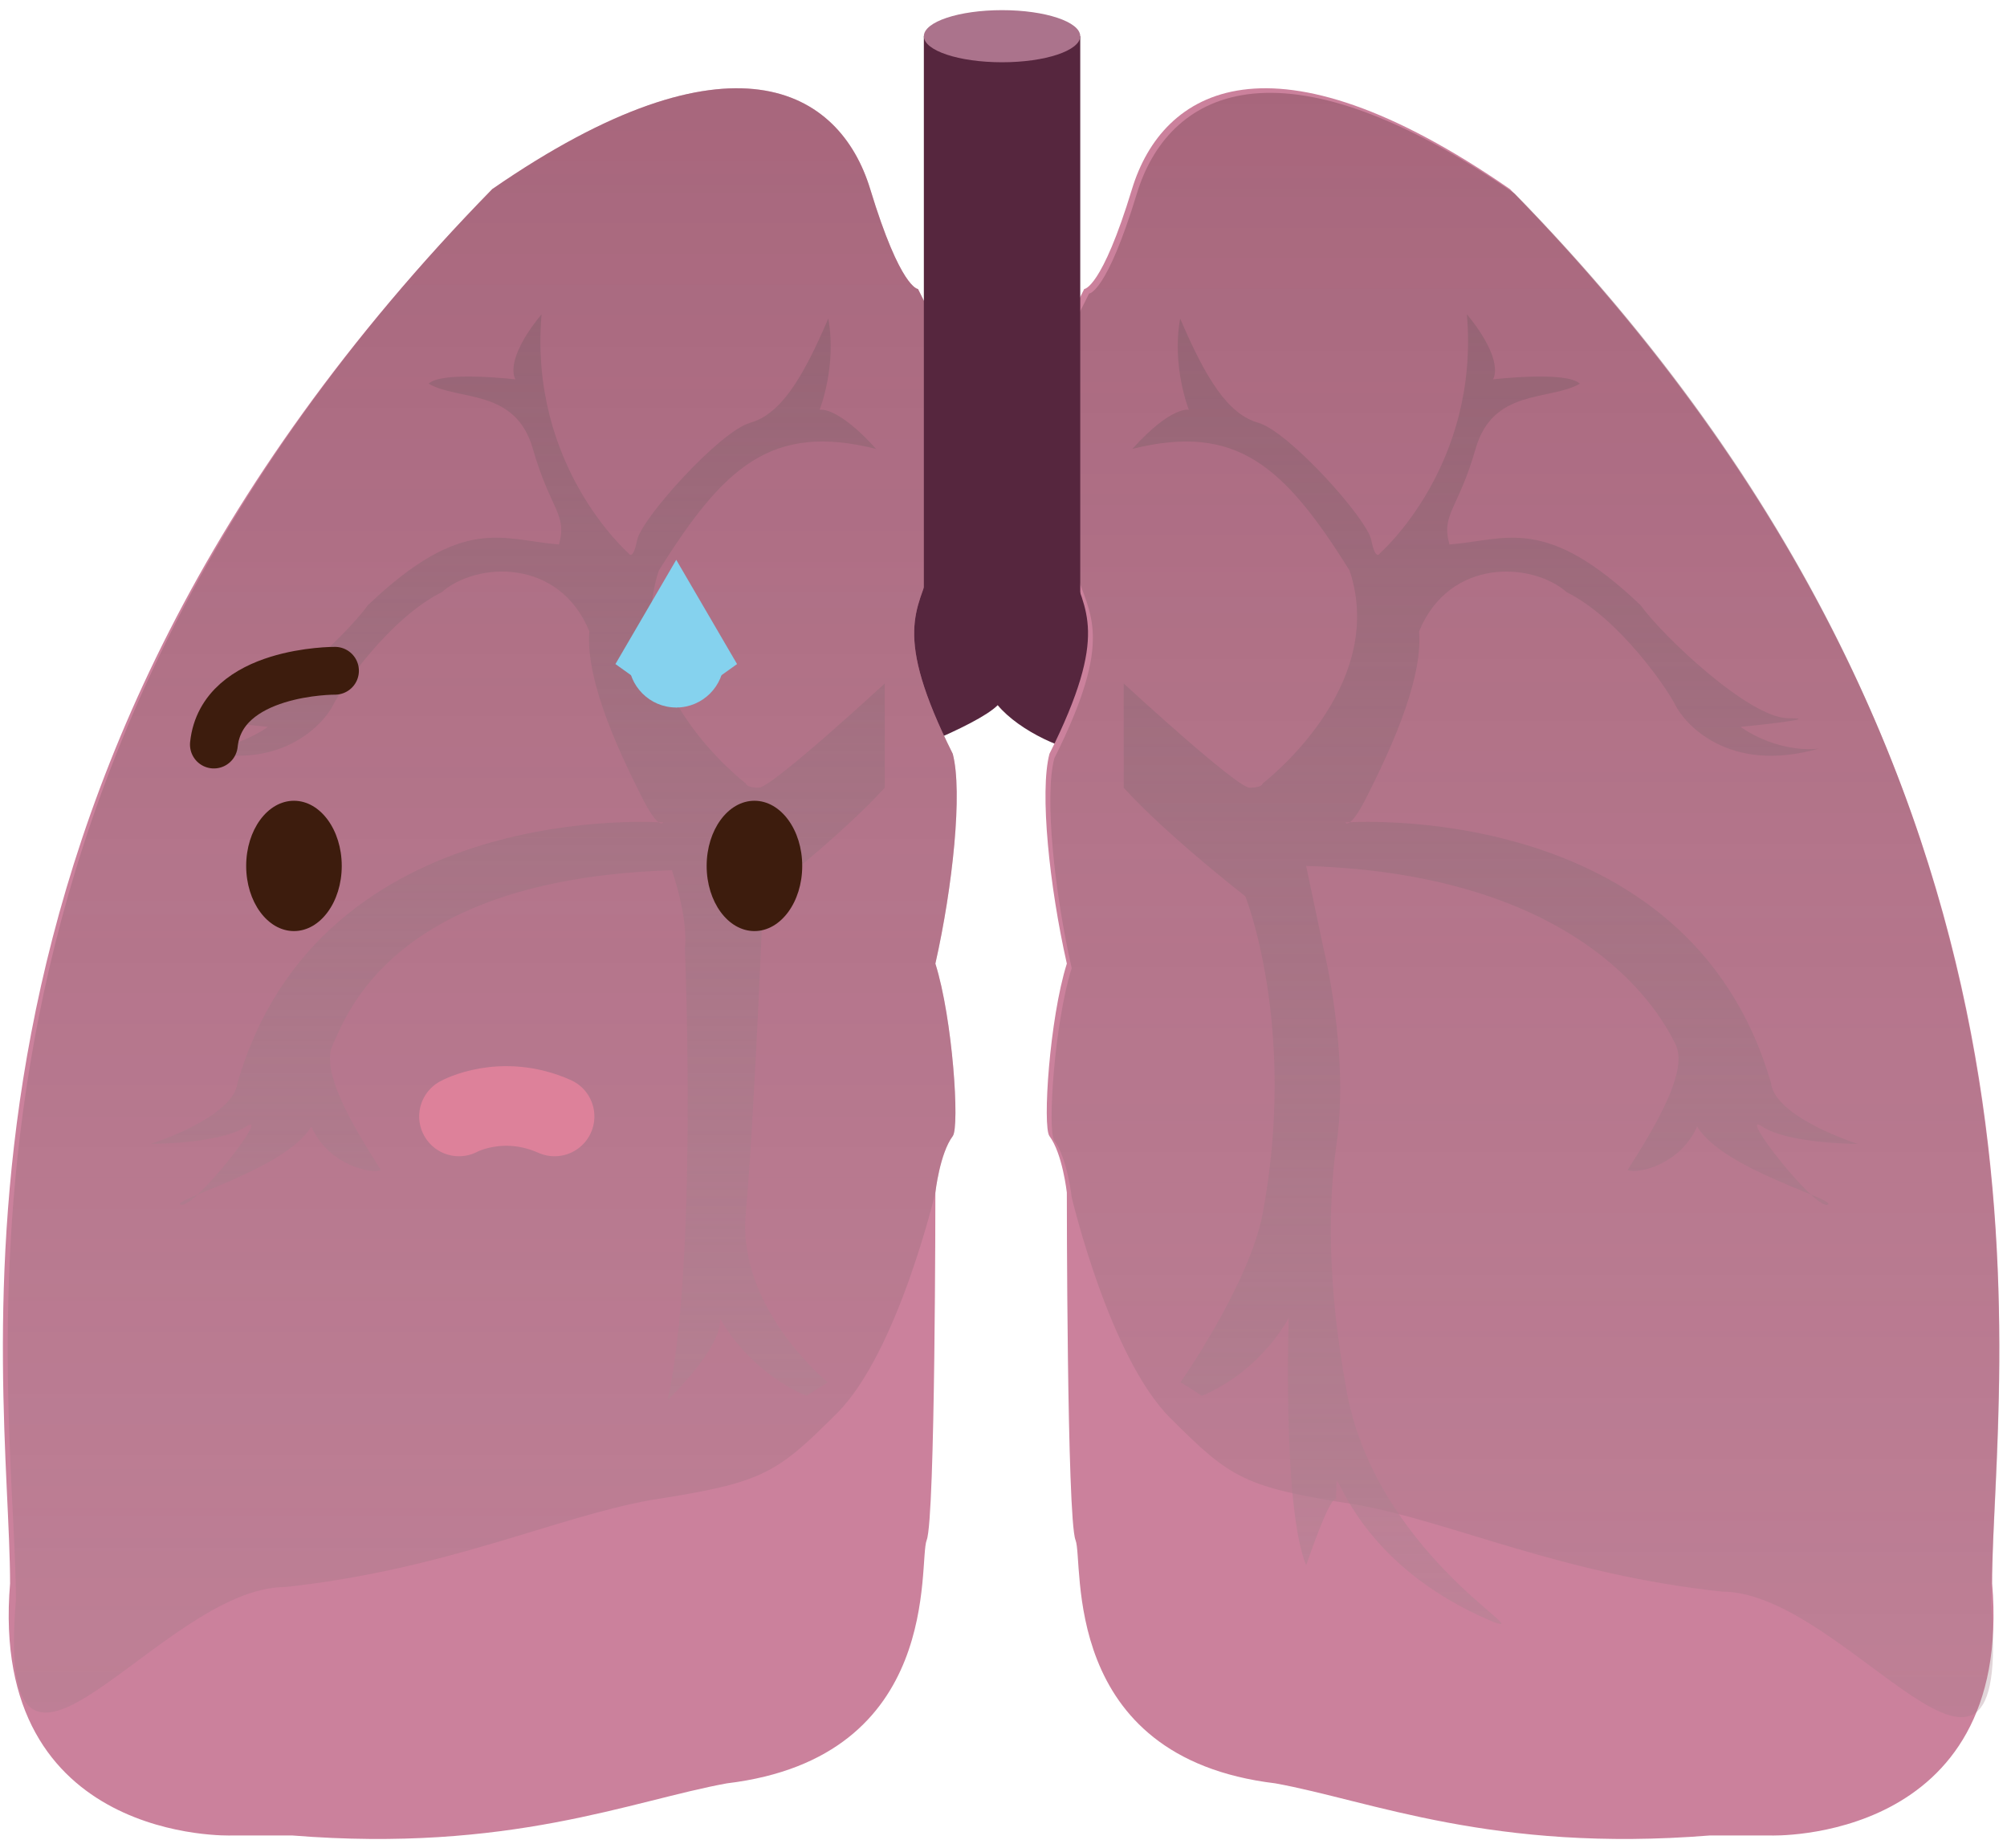 <?xml version="1.0" encoding="UTF-8" standalone="no"?>
<svg width="126px" height="116px" viewBox="0 0 126 116" version="1.1" xmlns="http://www.w3.org/2000/svg" xmlns:xlink="http://www.w3.org/1999/xlink" xmlns:sketch="http://www.bohemiancoding.com/sketch/ns">
    <!-- Generator: Sketch 3.3.2 (12043) - http://www.bohemiancoding.com/sketch -->
    <title>lung copy 2</title>
    <desc>Created with Sketch.</desc>
    <defs>
        <linearGradient x1="50%" y1="0%" x2="50%" y2="100%" id="linearGradient-1">
            <stop stop-color="#854C5D" stop-opacity="0.524" offset="0%"></stop>
            <stop stop-color="#A37F8B" stop-opacity="0.293" offset="100%"></stop>
        </linearGradient>
        <linearGradient x1="50%" y1="0%" x2="50%" y2="100%" id="linearGradient-2">
            <stop stop-color="#976475" offset="0%"></stop>
            <stop stop-color="#AF8392" stop-opacity="0.451" offset="100%"></stop>
        </linearGradient>
    </defs>
    <g id="Welcome" stroke="none" stroke-width="1" fill="none" fill-rule="evenodd" sketch:type="MSPage">
        <g id="Desktop" sketch:type="MSArtboardGroup" transform="translate(-451, -762)">
            <g id="LA" sketch:type="MSLayerGroup" transform="translate(437, 722)">
                <g id="lung-copy-2" transform="translate(0, 27)" sketch:type="MSShapeGroup">
                    <path d="M68.182,54.084 L68.182,43.091 L76.909,43.091 L76.909,43.091 L85.636,43.091 L85.636,54.545 L84.048,54.545 L84.818,56.727 C84.818,56.727 84.273,60.273 82.636,60.273 C81,60.273 78,58.909 76.636,57.273 C75.273,58.636 69.273,60.818 69.273,60.818 L67.636,54.545 L68.182,54.084 Z" id="middle" fill="#56263E"></path>
                    <path d="M28.541,128.235 C28.541,128.235 13.269,128.78 14.632,112.417 C14.632,99.326 8.087,62.508 44.905,24.871 C59.905,14.508 66.723,18.599 68.632,24.871 C70.541,31.144 71.632,31.144 71.632,31.144 L72.45,32.78 L72.996,34.69 C72.996,34.69 73.269,45.871 72.45,48.599 C71.632,51.326 69.996,52.69 73.814,60.326 C74.442,62.711 73.814,68.67 72.723,73.498 C73.814,76.962 74.255,83.737 73.814,84.326 C72.996,85.417 72.723,87.871 72.723,87.871 C72.723,87.871 72.723,108.326 72.178,109.69 C71.632,111.053 73.269,123.326 59.632,124.962 C53.632,126.053 45.996,129.326 32.359,128.235 C30.723,128.235 28.541,128.235 28.541,128.235 Z" id="outer_left" fill="#CB819C"></path>
                    <path d="M93.996,128.235 C93.996,128.235 78.723,128.78 80.087,112.417 C80.087,99.326 73.541,62.508 110.359,24.871 C125.359,14.508 132.178,18.599 134.087,24.871 C135.996,31.144 137.087,31.144 137.087,31.144 L137.905,32.78 L138.45,34.69 C138.45,34.69 138.723,45.871 137.905,48.599 C137.087,51.326 135.45,52.69 139.269,60.326 C139.896,62.711 139.269,68.67 138.178,73.498 C139.269,76.962 139.71,83.737 139.269,84.326 C138.45,85.417 138.178,87.871 138.178,87.871 C138.178,87.871 138.178,108.326 137.632,109.69 C137.087,111.053 138.723,123.326 125.087,124.962 C119.087,126.053 111.45,129.326 97.814,128.235 C96.178,128.235 93.996,128.235 93.996,128.235 Z" id="outer_right" fill="#CB819C" transform="translate(109.577, 73.498) scale(-1, 1) translate(-109.577, -73.498) "></path>
                    <path d="M15,113.455 C15,100.364 8.087,62.508 44.905,24.871 C59.905,14.508 66.723,18.599 68.632,24.871 C70.541,31.144 71.632,31.144 71.632,31.144 L72.45,32.78 L72.996,34.69 C72.996,34.69 73.269,45.871 72.45,48.599 C71.632,51.326 69.996,52.69 73.814,60.326 C74.442,62.711 73.814,68.67 72.723,73.498 C73.814,76.962 74.255,83.737 73.814,84.326 C72.996,85.417 72.723,87.871 72.723,87.871 C72.723,87.871 70.364,97.909 66.545,101.727 C62.727,105.545 61.909,106.091 54.818,107.182 C48.818,108.273 42,111.545 31.909,112.636 C24,112.636 13.636,129.818 15,113.455 Z" id="inner" fill="url(#linearGradient-1)"></path>
                    <path d="M80.455,113.742 C80.455,100.651 73.541,62.795 110.359,25.158 C125.359,14.795 132.178,18.886 134.087,25.158 C135.996,31.431 137.087,31.431 137.087,31.431 L137.905,33.068 L138.45,34.977 C138.45,34.977 138.723,46.158 137.905,48.886 C137.087,51.613 135.45,52.977 139.269,60.613 C139.896,62.999 139.269,68.957 138.178,73.785 C139.269,77.249 139.71,84.024 139.269,84.613 C138.45,85.704 138.178,88.158 138.178,88.158 C138.178,88.158 135.818,98.196 132,102.014 C128.182,105.833 127.364,106.378 120.273,107.469 C114.273,108.56 107.455,111.833 97.364,112.923 C89.455,112.923 79.091,130.105 80.455,113.742 Z" id="inner" fill="url(#linearGradient-1)" transform="translate(109.729, 69.818) scale(-1, 1) translate(-109.729, -69.818) "></path>
                    <rect id="Rectangle-3" fill="#56263E" x="72" y="15.273" width="9.818" height="39.273"></rect>
                    <ellipse id="Oval-4" fill="#AB738C" cx="76.909" cy="15.273" rx="4.909" ry="1.636"></ellipse>
                    <path d="M60.818,62.182 C60.818,62.182 52.909,56.182 55.364,48.818 C59.455,42.273 62.455,39.545 69,41.182 C66.545,38.455 65.455,38.727 65.455,38.727 C65.455,38.727 66.545,36 66,33 C64.364,36.818 63,39 61.091,39.545 C59.182,40.091 54.273,45.545 54,46.909 C53.727,48.273 53.455,47.727 53.455,47.727 C53.455,47.727 47.182,42.273 48,32.727 C45.545,35.727 46.364,36.818 46.364,36.818 C46.364,36.818 41.727,36.273 40.909,37.091 C42.818,38.182 46.364,37.364 47.455,41.182 C48.545,45 49.636,45.273 49.091,47.182 C45.545,46.909 43.091,45.273 37.091,51 C35.727,52.909 30.273,58.091 27.818,58.091 C25.364,58.091 30.818,58.636 30.818,58.636 C30.818,58.636 28.636,60.273 25.909,60 C31.636,61.636 34.364,58.364 34.909,57.273 C35.455,56.182 38.455,51.818 41.727,50.182 C43.909,48.273 49.091,48 51,52.636 C50.727,55.909 53.182,60.818 54.273,63 C55.364,65.182 55.636,64.636 55.636,64.636 C55.636,64.636 34.091,63 28.909,81 C28.636,83.182 23.455,84.818 23.455,84.818 C23.455,84.818 27.818,84.818 29.455,83.727 C31.091,82.636 26.182,88.909 25.364,88.636 C24.545,88.364 31.909,86.455 33.545,83.727 C34.636,86.182 37.364,86.727 37.909,86.455 C36,83.455 34.091,80.182 34.909,78.545 C35.727,76.909 38.455,68.182 56.182,67.636 C57.273,70.909 57,72.545 57,72.545 C57,72.545 57.818,92.455 55.909,100.909 C59.727,97.091 59.182,95.727 59.182,95.727 C59.182,95.727 60.818,99 64.636,100.636 C66.273,99.545 66,99.818 66,99.818 C66,99.818 60.273,95.182 60.818,89.182 C61.364,83.182 61.909,69.273 61.909,69.273 C61.909,69.273 66.818,65.455 69.545,62.455 L69.545,55.909 C69.545,55.909 62.455,62.455 61.636,62.455 C60.818,62.455 60.818,62.182 60.818,62.182 Z" id="roots" fill="url(#linearGradient-2)"></path>
                    <path d="M121.909,62.182 C121.909,62.182 114,56.182 116.455,48.818 C120.545,42.273 123.545,39.545 130.091,41.182 C127.636,38.455 126.545,38.727 126.545,38.727 C126.545,38.727 127.636,36 127.091,33 C125.455,36.818 124.091,39 122.182,39.545 C120.273,40.091 115.364,45.545 115.091,46.909 C114.818,48.273 114.545,47.727 114.545,47.727 C114.545,47.727 108.273,42.273 109.091,32.727 C106.636,35.727 107.455,36.818 107.455,36.818 C107.455,36.818 102.818,36.273 102,37.091 C103.909,38.182 107.455,37.364 108.545,41.182 C109.636,45 110.727,45.273 110.182,47.182 C106.636,46.909 104.182,45.273 98.182,51 C96.818,52.909 91.364,58.091 88.909,58.091 C86.455,58.091 91.909,58.636 91.909,58.636 C91.909,58.636 89.727,60.273 87,60 C92.727,61.636 95.455,58.364 96,57.273 C96.545,56.182 99.545,51.818 102.818,50.182 C105,48.273 110.182,48 112.091,52.636 C111.818,55.909 114.273,60.818 115.364,63 C116.455,65.182 116.727,64.636 116.727,64.636 C116.727,64.636 95.182,63 90,81 C89.727,83.182 84.545,84.818 84.545,84.818 C84.545,84.818 88.909,84.818 90.545,83.727 C92.182,82.636 87.273,88.909 86.455,88.636 C85.636,88.364 93,86.455 94.636,83.727 C95.727,86.182 98.455,86.727 99,86.455 C97.091,83.455 95.182,80.182 96,78.545 C96.818,76.909 101.455,67.909 119.182,67.364 L118.091,72.545 C118.091,72.545 116.455,79.091 117.273,84.818 C118.091,90.545 117.344,96.367 116.727,99.818 C115.091,110.455 104.455,115.909 107.455,114.818 C115.909,111.273 117.224,105.192 117.273,106.091 C117.43,109.001 116.727,104.182 119.182,111.273 C120.681,107.612 120.273,95.727 120.273,95.727 C120.273,95.727 121.909,99 125.727,100.636 C127.364,99.545 127.091,99.818 127.091,99.818 C127.091,99.818 122.728,93.584 121.909,89.182 C119.727,77.455 123,69.273 123,69.273 C123,69.273 127.909,65.455 130.636,62.455 L130.636,55.909 C130.636,55.909 123.545,62.455 122.727,62.455 C121.909,62.455 121.909,62.182 121.909,62.182 Z" id="roots" fill="url(#linearGradient-2)" transform="translate(107.591, 73.841) scale(-1, 1) translate(-107.591, -73.841) "></path>
                    <g id="face" transform="translate(26.273, 48.091)">
                        <ellipse id="Oval-1" fill="#3D1C0D" cx="6.182" cy="19.273" rx="3" ry="4.091"></ellipse>
                        <ellipse id="Oval-1-Copy" fill="#3D1C0D" cx="35.091" cy="19.273" rx="3" ry="4.091"></ellipse>
                        <path d="M16.543,35 C16.543,35 19.223,33.523 22.543,35" id="Path-3" stroke="#DD819A" stroke-width="5" stroke-linecap="round"></path>
                        <path d="M1,11.364 C1,11.364 8.091,11.909 8.909,7.273" id="Path-5" stroke="#3D1C0D" stroke-width="3" stroke-linecap="round" transform="translate(4.955, 9.328) rotate(176) translate(-4.955, -9.328) "></path>
                        <g id="tear" transform="translate(27.182, 0.055)" fill="#85D2EE">
                            <ellipse id="Oval-3" cx="3" cy="6.273" rx="3" ry="3"></ellipse>
                            <polygon id="Triangle-1" points="3 0 6.818 6.545 3 9.273 -0.818 6.545 "></polygon>
                        </g>
                    </g>
                </g>
            </g>
        </g>
    </g>
</svg>
